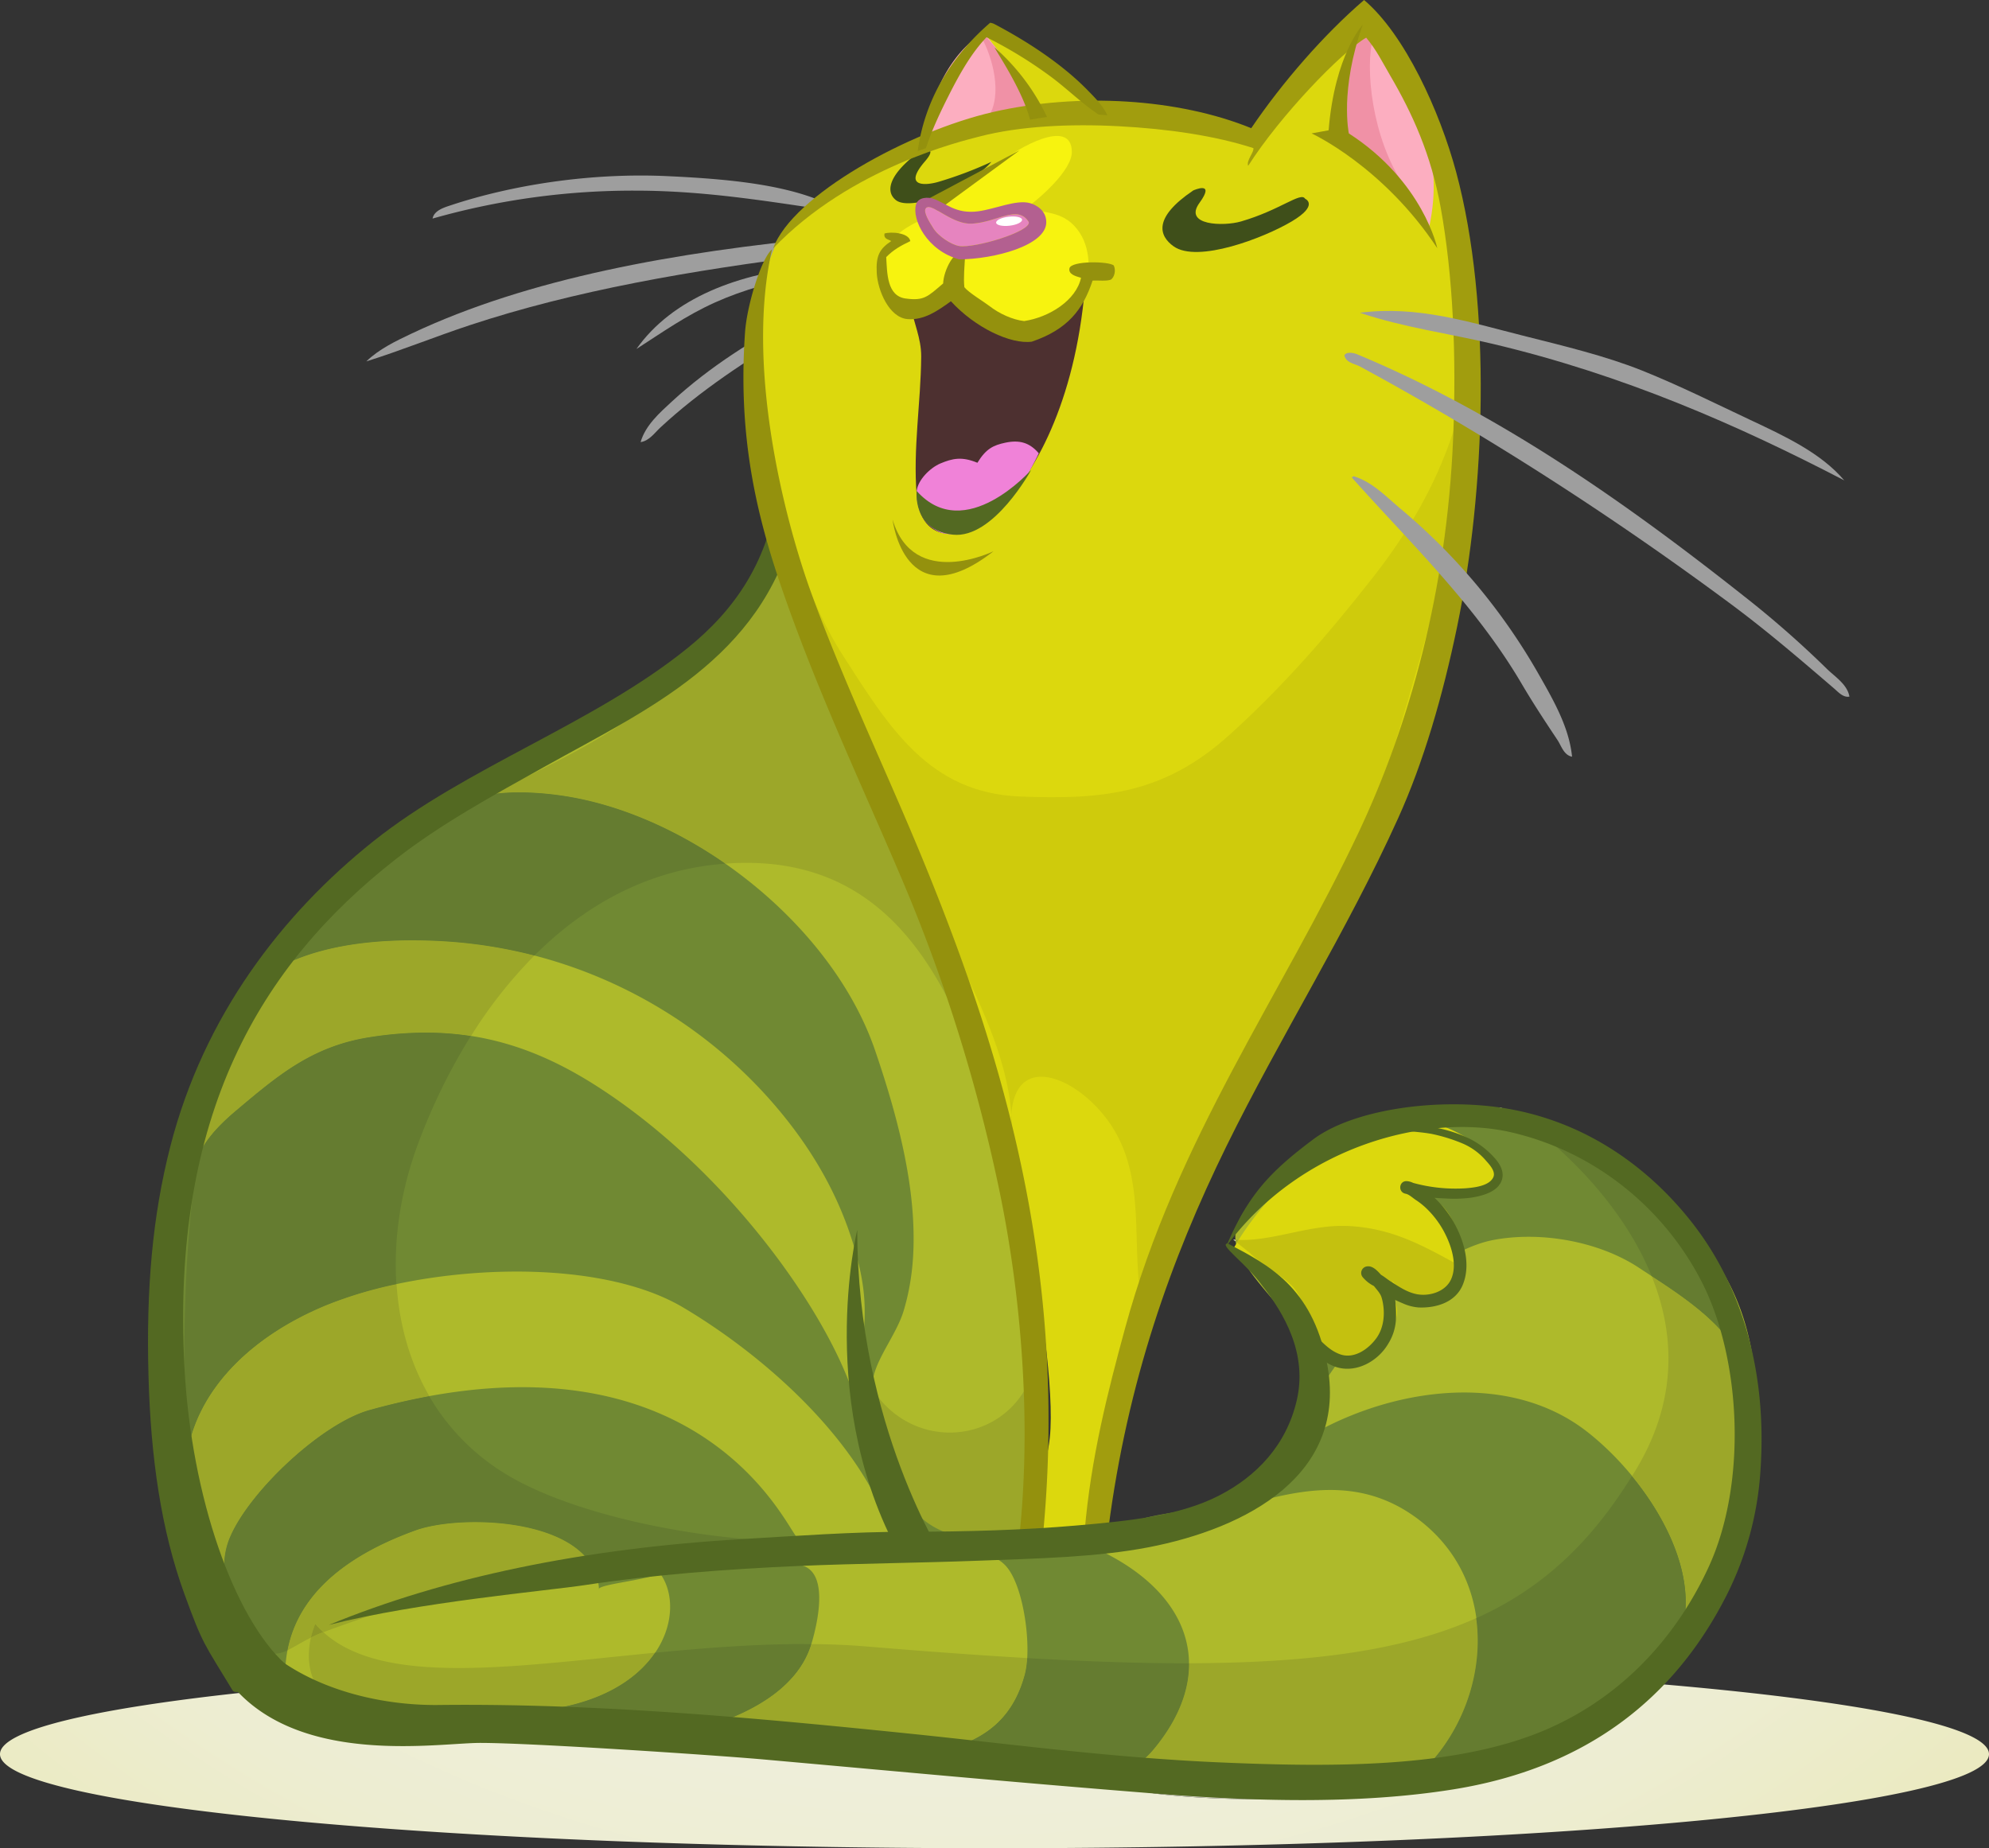<svg xmlns="http://www.w3.org/2000/svg" xmlns:xlink="http://www.w3.org/1999/xlink" viewBox="0 0 1056.69 982.01"><rect x="0" y="0" width="1056.69" height="982.01" fill="#333333" stroke="none"/><defs><style>.cls-1{fill:url(#radial-gradient);}.cls-2{fill:#9e9e9e;}.cls-12,.cls-13,.cls-14,.cls-15,.cls-17,.cls-18,.cls-19,.cls-2,.cls-20,.cls-26,.cls-6{fill-rule:evenodd;}.cls-3{fill:#aeba2b;}.cls-4{fill:url(#radial-gradient-2);}.cls-5{fill:#9ca729;}.cls-6{fill:#708933;}.cls-7{fill:#657c30;}.cls-8{fill:url(#radial-gradient-6);}.cls-9{fill:#8c9627;}.cls-10{fill:#dcd80d;}.cls-11{fill:#c4c10f;}.cls-12,.cls-22{fill:#536922;}.cls-13,.cls-21{fill:#94910d;}.cls-14{fill:#4d3030;}.cls-15{fill:#cfcb0c;}.cls-16{fill:#f7f30f;}.cls-17{fill:#fcaec0;}.cls-18{fill:#f091a6;}.cls-19{fill:#3f4f1a;}.cls-20{fill:#a19d0e;}.cls-23{fill:#e684bf;}.cls-24{fill:#fff;}.cls-25{fill:#b36090;}.cls-26{fill:#f082d8;}</style><radialGradient id="radial-gradient" cx="-94.46" cy="-112.12" r="1" gradientTransform="matrix(844.08, 0, 0, -783.79, 80241.66, -87482.29)" gradientUnits="userSpaceOnUse"><stop offset="0" stop-color="#f0f0e2"/><stop offset="0.49" stop-color="#f0f0e2"/><stop offset="0.64" stop-color="#efefde"/><stop offset="0.81" stop-color="#ededd1"/><stop offset="0.98" stop-color="#eae9bc"/><stop offset="1" stop-color="#e9e8b8"/></radialGradient><radialGradient id="radial-gradient-2" cx="-94.46" cy="-112.12" r="1" gradientTransform="matrix(844.08, 0, 0, -783.79, 80241.66, -87482.29)" gradientUnits="userSpaceOnUse"><stop offset="0" stop-color="#dfdfd2"/><stop offset="0.49" stop-color="#dfdfd2"/><stop offset="0.65" stop-color="#dedece"/><stop offset="0.82" stop-color="#dcdbc1"/><stop offset="1" stop-color="#d8d7ac"/><stop offset="1" stop-color="#d8d7ab"/></radialGradient><radialGradient id="radial-gradient-6" cx="-94.46" cy="-112.12" r="1" gradientTransform="matrix(844.08, 0, 0, -783.79, 80241.66, -87482.29)" gradientUnits="userSpaceOnUse"><stop offset="0" stop-color="#d6d6ca"/><stop offset="0.49" stop-color="#d6d6ca"/><stop offset="0.65" stop-color="#d5d5c6"/><stop offset="0.83" stop-color="#d3d3b9"/><stop offset="1" stop-color="#d0cfa5"/></radialGradient></defs><g id="Layer_2" data-name="Layer 2"><g id="Layer_2-2" data-name="Layer 2"><path class="cls-1" d="M876,894.27c-14.93,14.87-32.94,24.63-52.12,31.88-53.58,24.53-114.42,29.79-156.83,29.79-32,0-53.45-3-53.45-3l-43.71-7c-3.35-.15-6.85-.43-10.53-.79-18.12-1.76-42.59-4.8-60.85-10.68l-57.14-9.19L365.77,920c-12.34,2.94-23.23,4.11-29.3,4.11-.53,0-1,0-1.48,0-9.16-.35-21.34-4-32.66-8a410.5,410.5,0,0,1-57.12,4.36c-18.65,0-38.35-1.69-53.67-7.1-1-.36-2-.75-3-1.14-7.54.68-14.48,1.38-20.94,1.38-13.15,0-24.33-2.89-34.58-14.73C50.26,907.59,0,919.22,0,932c0,27.64,236.55,50,528.34,50s528.35-22.41,528.35-50c0-15-69.94-28.51-180.68-37.69"/><path class="cls-2" d="M229.81,116.13a388.78,388.78,0,0,1,107.76-14.84c39.88,0,76.18,6.71,110.52,11.54-22.54-14.22-58-17.59-93.47-19.24C313.17,91.66,271.51,98.46,239.7,109,235.94,110.23,230.61,111.83,229.81,116.13Z"/><path class="cls-2" d="M441.49,126.58c.11-.47-.21-.52-.55-.55-82.55,7.86-160.19,21.92-222.13,51.13-8.58,4.05-17.56,8.39-24.19,14.85,18.24-5.69,36.29-13.06,55-19.25,55.24-18.28,117.57-29.19,183.65-37.38C436.69,133.14,436.42,127.18,441.49,126.58Z"/><path class="cls-2" d="M432.7,141.42c-40.55,3.44-75.61,17.14-94.58,44,13.44-8.63,26.3-17.79,41.79-24.74,15.12-6.79,32.11-11.51,51.14-14.85C431.53,144.29,431.73,142.48,432.7,141.42Z"/><path class="cls-2" d="M425.55,167.27c-24.43,12.18-48.95,27.92-68.73,46.18-6.58,6.08-13.9,12.54-16.5,21.45,4.57-.64,7.47-4.93,10.45-7.7,21-19.52,46.35-36.26,72.58-51.69C424,172.63,425,170.15,425.55,167.27Z"/><path class="cls-3" d="M420.54,265.75c-13,26.24-20,54.59-42.33,74.66a417.41,417.41,0,0,1-68,49.45c-53.38,31-117.37,59.19-155.38,110.08-16.54,22.15-35.51,46.17-44.29,72.68-9,27.29-12.74,60.53-18.14,89-13,68.32-1.69,159.65,30.2,221.22,22.08,42.64,47,28.5,87,28,15.39-.19,30.79.71,46.27,1.62,18.95,1.11,38,2.22,57.27,1.31,48.91-2.3,98.33,7.15,147.3,11.92,53.38,5.2,106.42,9.14,159.67,13.57,124.23,10.33,313.84-7.64,313.84-169.9,0-36.47-1.66-67.23-21.45-98.11-14.54-22.71-39.46-39.7-60.59-56.15C808.33,581.23,748.3,585.76,701.63,611c-14.47,7.84-44.06,26.11-45.32,45.33-1.28,19.42,38.88,46.87,43.66,71,12,60.69-59,76.58-102.29,86.52-9.35,2.15-26.29,9.1-36.66,6.24-15.34-4.23-9.71-18.55-8.21-33.33,3.48-34.49,2.2-68.67-6.23-102.29-9.33-37.22-18.35-72.09-21.85-109.85-3.3-35.58-17.71-66.51-31-99.73-13.6-34.13-30.12-65.41-40.45-100.27-9-30.27-34.79-72.65-32.79-102.29v-6.6"/><path class="cls-4" d="M551.54,699.45v9.94l.42,2.93a79.71,79.71,0,0,0-.42-12.87"/><path class="cls-5" d="M515.92,825.44a75.29,75.29,0,0,0-10.1.78c1.64.23,3.36.43,5.18.61,4.68.46,8.81.73,12.45.73,1.49,0,2.89,0,4.23-.14a30.79,30.79,0,0,0-11.76-2M455.49,719.52c-1.25,10.54.64,22.09,3.56,33.5.88-7.35.32-15.57-.17-23.68a71.15,71.15,0,0,1-3.39-9.82m96-2.37c-3.57,28.74-24.93,44-46.89,44-15.58,0-31.47-7.69-41.52-23.73-1.71,20.5,10.2,45.92,20.8,62.4,10.38,16.15,32.2,19.52,52.76,19.52,2.5,0,5,0,7.42-.13,2.72-4.23,4.3-10.33,5.18-18.89,2.29-22.37,2.25-44.64,2.25-67.27V717.15m0-7.76v7.76q.29-2.35.42-4.83l-.42-2.93"/><path class="cls-6" d="M696.31,709.56C685.67,685.28,701,638.91,719,620c20.84-21.9,42.14-24.21,71.36-24.29,55.62-.14,91.76,32.75,116.68,80.94,10,19.36,14.29,38.13,20.26,58.8.13-27.25-36.5-48.52-56.46-61.78-21-13.93-51.69-19.63-77.18-14.9-24.06,4.48-48.84,27-66,44.1-8,7.94-39.92,49.86-36.71,60.71-.14-.49-1.38,3-1.4,3.1,43.74-28.16,109.88-40.1,153.6-6,35,27.28,72.74,86.51,40,125.76-33.72,40.44-87.44,48.12-133.92,60.39,42.67-34.26,52.34-106.22,1.52-141.6-50-34.82-104.67,8.11-155.08,9.9-9.52.33-18.3,1.54-27.55,2,60.54,21.07,82,65.62,46.11,110.58-15.14,19-31.42,19.64-54.86,17.37-20.25-2-48.44-5.54-67-12.88,20.71-4.68,43.92-11.5,52.17-42.85,3.56-13.52-.24-45.09-9.45-56.5-12-14.89-39.47-2.9-56.55-2.9-20.39,0-40,1.65-60.54,1.65,23.63-4.09,17.47,26.9,13.15,41.62-12,40.88-79.68,51.4-96.14,50.77-14.43-.55-36.36-9.3-50.61-14.89,68.75-6.55,81.41-54.63,65.45-74.19,1.66,4-33.68,6.68-31.63,9.68-1.56-37.94-72-40.66-97.43-31.5-34.46,12.44-67,34.06-69.17,72.83-22.62-14.14-39.81-44.71-29.45-69.16s48.82-60.6,74.24-67.65c150.06-41.61,206,35.93,220.67,58.11,8.77,13.28,6.93,14.5,23.52,16.13,11.58,1.15,24.52,4.51,36.13,3.06C464.46,771.36,408.39,721.67,363,694.72c-47.52-28.24-139-22.18-189.69-1.25-38.37,15.84-66,42.49-73.13,75-7.09-35.74-11.2-79.36-4.46-115,5.73-30.31,5.11-42.67,29.33-63.11,22.64-19.09,40.77-34.51,71.31-39.31,44.9-7.06,81.06,1.11,118.79,24.83C396.4,627,456.1,721.79,457.44,760.66c4.71-14.55-.31-35.17,1.28-51.1,1.52-15.26.5-26.51-3.34-41.24-8.25-31.66-24.36-59.16-46.1-83.78A251.72,251.72,0,0,0,234.34,500c-30.3-1.63-65.06,1-90.53,16.37,1.79-21.36,46.95-56.62,63.77-69.63,28.72-22.21,52.34-29.25,89.41-24.24,69.35,9.38,144.86,68.19,167.92,135.61,9.76,28.53,18.67,60.31,20.21,90.42.86,16.71-.35,32.2-5,47.8-3.52,11.82-13.37,23.8-16.05,35-5.08,21.33,8.18,50.32,19.85,68.47,13.17,20.5,44.76,20.4,68.84,19,18.82-1.12,36-7.06,54.53-12,16.69-4.4,33.7-4.22,49.37-10.26,31.42-12.12,55.2-58.29,41.29-90.34l-1.65,3.3"/><path class="cls-4" d="M521,551.38a181.64,181.64,0,0,1,3.75,23.26q.57,6.24,1.35,12.38c4.07,12.62,7.78,25.41,11.39,38l-9.61-40.84c.7-11.33-3-22.08-6.88-32.76M184.44,465.45a188.84,188.84,0,0,0-22.32,19.6c-15.63,16.23-27.48,35.27-36.45,56,5.67-9.26,12-18.2,18.46-26.86,3-14.22,22.63-33.61,40.31-48.75m214.17-151.7c-5.25,7.89-10.88,15.74-16.9,23.31a102.12,102.12,0,0,0,16.9-23.31m23.74-22.15c5.9,27,23.81,58.86,31,83,10.33,34.86,26.85,66.14,40.45,100.27,6.67,16.74,13.64,32.9,19.33,49.37-4.19-23.06-6.38-45-14.67-68-20-55.37-41-116.5-76.09-164.63"/><path class="cls-5" d="M252.51,808.73c-12.57,0-24.16,1.68-31.74,4.41-31.64,11.42-61.63,30.58-68,63.66,3.49-1.66,7.32-4.19,12.45-6.72a39.87,39.87,0,0,1,2.34-7.27,50.47,50.47,0,0,0,4.26,4.39l.49-.18c19.09-7.09,54.74-19.33,74.52-23.43a148,148,0,0,1,31.66-3.18c3.06,0,6,.06,8.95.12s5.86.12,8.84.12a135.58,135.58,0,0,0,21.21-1.5c-5.36-22.43-37.5-30.42-64.94-30.42M210.63,682.27a219.11,219.11,0,0,0-37.29,11.2c-38.37,15.84-66,42.49-73.13,75-.88-4.43-1.71-9-2.49-13.64-.36,41.32.4,89.83,34.36,117.44a31.8,31.8,0,0,0,9,5.52c-16.94-15.82-27.56-40.55-18.89-61,10.41-24.56,48.82-60.6,74.24-67.65,11.07-3.07,21.62-5.49,31.68-7.33-10.47-18-16.06-38.42-17.44-59.56M219,499.61c-26.21,0-54,3.93-75.21,16.79a19.45,19.45,0,0,1,.32-2.2c-6.41,8.66-12.79,17.6-18.46,26.86-9.82,22.71-16.18,47.47-20.31,72.83,3.72-7.69,9.51-14.87,19.72-23.49,22.64-19.09,40.77-34.51,71.31-39.31a192.32,192.32,0,0,1,29.87-2.45,155.52,155.52,0,0,1,24,1.81,242.86,242.86,0,0,1,33.68-42.75A252.26,252.26,0,0,0,234.34,500c-5-.27-10.13-.42-15.32-.42M416.64,284.05c-5.38,9.64-11.4,19.7-18,29.7a102.12,102.12,0,0,1-16.9,23.31c-10.69,13.45-22.62,26-35.76,36.34-24.81,19.5-55.14,33.92-85.42,48.66A108.07,108.07,0,0,1,276,421a157.9,157.9,0,0,1,21,1.53c29.86,4,60.86,17.24,88.33,36.35q5.79-.44,11.27-.43c76.71,0,108,62,129.49,128.57q-.78-6.15-1.35-12.38A181.64,181.64,0,0,0,521,551.38c-2.72-7.48-5.53-14.92-7-22.49-.3-1.54-.59-3.08-.87-4.61-5.69-16.47-12.66-32.63-19.33-49.37-13.6-34.13-30.12-65.41-40.45-100.27-7.17-24.18-25.08-56.08-31-83q-2.81-3.84-5.71-7.55"/><path class="cls-7" d="M228.07,741.83c-10.06,1.84-20.61,4.26-31.68,7.33-25.42,7.05-63.83,43.09-74.24,67.65-8.67,20.45,1.95,45.18,18.89,61a13.19,13.19,0,0,0,4.6.86,16.35,16.35,0,0,0,7.09-1.87c6.41-33.08,36.4-52.24,68-63.66,7.58-2.73,19.17-4.41,31.74-4.41,27.44,0,59.58,8,64.94,30.42,4.13-.64,8.57-1.53,13.42-2.77,26.95-6.87,59.79-14.23,90.55-17.49-49.58-.4-117.26-13.84-153.07-35.95a117.45,117.45,0,0,1-40.28-41.11m-1.81-193.19a192.32,192.32,0,0,0-29.87,2.45c-30.54,4.8-48.67,20.22-71.31,39.31-10.21,8.62-16,15.8-19.72,23.49-6.78,41.63-7.51,84.89-7.51,123.4,0,5.64-.07,11.52-.13,17.56.78,4.65,1.61,9.21,2.49,13.64,7.09-32.53,34.76-59.18,73.13-75a219.11,219.11,0,0,1,37.29-11.2c-1.62-24.86,2.59-50.7,11.54-74.64a316.74,316.74,0,0,1,28-57.18,155.52,155.52,0,0,0-24-1.81M276,421a108.07,108.07,0,0,0-15.43,1.06c-26.67,13-53.3,26.22-76.09,43.39-17.68,15.14-37.35,34.53-40.31,48.75a19.45,19.45,0,0,0-.32,2.2c21.26-12.86,49-16.79,75.21-16.79,5.19,0,10.32.15,15.32.42a252.26,252.26,0,0,1,49.55,7.67c26.17-26.16,58.64-44.65,97.43-48.48,1.35-.13,2.67-.24,4-.34-27.47-19.11-58.47-32.31-88.33-36.35A157.9,157.9,0,0,0,276,421"/><path class="cls-5" d="M451.33,817.16c-8.54,0-17.5.51-26.67,1.4l.32.33a192.84,192.84,0,0,0,26.35-1.73"/><path class="cls-7" d="M424.66,818.56l-3.24.33H425l-.32-.33"/><path class="cls-4" d="M796.71,588.4l-2.93,3.38a126.32,126.32,0,0,1,13.8,2.38c-5.48-3.68-9.43-5.68-10.87-5.76"/><path class="cls-5" d="M793.78,591.78l-3.43,3.94h.36a127.45,127.45,0,0,1,21.63,1.79q-2.54-1.85-4.76-3.35a126.32,126.32,0,0,0-13.8-2.38"/><path class="cls-7" d="M790.71,595.72h-.36a115.56,115.56,0,0,1,24.18,3.43c-.74-.57-1.48-1.11-2.19-1.64a127.45,127.45,0,0,0-21.63-1.79"/><path class="cls-4" d="M891.06,878.16q-2.58,2.51-5.26,4.89-1.24,1.74-2.65,3.42,4.15-4,7.91-8.31"/><path class="cls-8" d="M823.89,926.15c-24.28,9.17-50.45,14.32-74.66,20.71a92.37,92.37,0,0,0,12.14-11.75c-28.25,4.67-57.41,6.51-85.38,6.51-19.47,0-38.37-.89-55.94-2.35q-8.13-.69-16.24-1.34c-8.59,6.2-17.89,8.11-28.85,8.11-1.65,0-3.34,0-5.06-.12l43.71,7s21.49,3,53.45,3c42.41,0,103.25-5.26,156.83-29.79m-445-9.88c-4.45,1.46-8.86,2.68-13.11,3.69l75.61,5.3,57.14,9.19c-2.15-.69-4.22-1.43-6.17-2.2,3.47-.78,7-1.63,10.54-2.64q-21.22-1.85-42.51-3.91c-27.08-2.64-54.3-6.71-81.5-9.43m-165.13-5.45-4.21,0c-7.51.09-14.49.67-21,1.26,1,.39,2,.78,3,1.14,15.32,5.41,35,7.1,53.67,7.1A410.5,410.5,0,0,0,302.33,916c-1.73-.62-3.44-1.25-5.11-1.88-13.89,0-27.68-.84-41.41-1.64-14.07-.82-28.07-1.65-42.06-1.65"/><path class="cls-5" d="M431.05,873.52c-6.67,22.23-29.84,35.44-52.17,42.75,27.2,2.72,54.42,6.79,81.5,9.43q21.28,2.07,42.51,3.91c17.53-5,34.76-14.12,41.63-40.21a44.76,44.76,0,0,0,1.2-8.44c-26.16-1.51-54.45-3.59-85.12-6.14-9.74-.81-19.61-1.21-29.55-1.3M171.78,867.2c-2.43.93-4.61,1.9-6.6,2.88-2.47,10.89-3,31.3,23.34,42,6.53-.59,13.51-1.17,21-1.26l4.21,0c14,0,28,.83,42.06,1.65,13.73.8,27.52,1.61,41.41,1.64-4.64-1.73-9-3.46-12.84-5,33.47-3.19,53.64-16.22,63.7-31q-8.83.86-17.51,1.75c-31.29,3.2-61,6.39-86.78,6.39-30.81,0-56.09-4.55-72-19.08m612.57-7.46c-37.62,16.87-86.13,23.83-152.68,24,.13,14.07-5.46,29-17.44,44.06a54.17,54.17,0,0,1-10.42,10.17q8.12.66,16.24,1.34c17.57,1.46,36.47,2.35,55.94,2.35,28,0,57.13-1.84,85.38-6.51,17.83-20.69,26.65-48.94,23-75.37M877.45,678c12.19,30.13,14.17,65.68-8.47,103.12-.63,1-1.27,2.1-1.92,3.13,23.88,29.06,40,69,18.74,98.79q2.69-2.38,5.26-4.89c38.68-44.21,45.13-108.4,28.67-164.43-10.08-14.53-28.28-26.59-42.28-35.72"/><path class="cls-7" d="M545.72,881a44.76,44.76,0,0,1-1.2,8.44c-6.87,26.09-24.1,35.2-41.63,40.21-3.53,1-7.07,1.86-10.54,2.64,1.95.77,4,1.51,6.17,2.2l71.38,11.47c1.72.08,3.41.12,5.06.12,11,0,20.26-1.91,28.85-8.11a54.17,54.17,0,0,0,10.42-10.17c12-15,17.57-30,17.44-44.06h-1.91c-25.29,0-53.17-1-84-2.74M427,873.51c-26.3,0-53,2.12-79,4.63-10.06,14.79-30.23,27.82-63.7,31,3.82,1.5,8.2,3.23,12.84,5,1.67.63,3.38,1.26,5.11,1.88l2.12-.33,61.32,4.3c4.25-1,8.66-2.23,13.11-3.69,22.33-7.31,45.5-20.52,52.17-42.75h-4m440-89.25c-22,35.44-47.65,59.76-82.71,75.48,3.67,26.43-5.15,54.68-23,75.37a92.37,92.37,0,0,1-12.14,11.75c24.21-6.39,50.38-11.54,74.66-20.71,21.48-9.83,41.79-22.76,59.26-39.68h0q1.41-1.68,2.65-3.42c21.24-29.82,5.14-69.73-18.74-98.79M814.53,599.15C833.69,613.68,862.88,642,877.45,678c14,9.13,32.2,21.19,42.28,35.72C903.64,659,865.68,612.05,814.53,599.15"/><path class="cls-9" d="M167.52,862.81a39.87,39.87,0,0,0-2.34,7.27c2-1,4.17-2,6.6-2.88a50.47,50.47,0,0,1-4.26-4.39"/><path class="cls-10" d="M746.46,593.75c17.9.91,50.28,14.52,50.09,35.67-13.4,3.29-28.08,4.66-42.15,5.12,34,5.8,27.42,86.17-21.58,50.33,29.72,12.42-18.41,55.37-41.61,31.4-8.46-8.75,5.07-20.27-4.28-31.22-8.42-9.88-20.36-16.12-31.38-22.11,13.34-23.59,50-65.2,81.3-59.58l9.61-9.61"/><path class="cls-4" d="M655.18,658.61l1.28,1q-.08-.46-.12-.93l-1.16-.09"/><path class="cls-5" d="M741.1,690.06l-.65.59a10.75,10.75,0,0,1,.75,1.36c0-.62.06-1.25.06-1.87l-.16-.08m34.15-17.68a37.3,37.3,0,0,1-1.34,6.08,44.94,44.94,0,0,0,3.48-4.9l-2.14-1.18M656.34,658.7q0,.46.12.93l.7.56c.28-.47.57-.93.86-1.4l-1.68-.09"/><path class="cls-7" d="M739.11,689a12.73,12.73,0,0,1,1.34,1.67l.65-.59c-.65-.33-1.32-.7-2-1.08"/><path class="cls-11" d="M713.19,651.33c-9.29,0-18.29,1.87-27.11,3.74s-17.49,3.75-26.11,3.75l-2,0c-.29.47-.58.93-.86,1.4l7.1,5.63c3,3.46,16.29,11.43,22.18,17.35,7.36,7.41,11.43,28,16.84,32.56,4.29,3.63,8.71,5.19,13,5.19,12.86,0,24.1-14.33,25-28.91a10.75,10.75,0,0,0-.75-1.36,12.73,12.73,0,0,0-1.34-1.67c.67.38,1.34.75,2,1.08l.16.08a27,27,0,0,0-1.74-9.6c5.19,5.61,10.73,8.13,16.13,8.13,6.58,0,13-3.75,18.26-10.21a37.3,37.3,0,0,0,1.34-6.08c-19.62-10.83-35.91-19.85-58.82-21-1.08-.06-2.16-.08-3.24-.08"/><path class="cls-12" d="M414.3,256.85c-.47-.1-.52.21-.55.55-4.65,40.32-23.35,66.59-48.39,86.87-49.73,40.29-117.25,63-167.15,102.82-48.28,38.54-89.93,92.56-107.77,162.21C81.05,646,77.59,684.55,78.9,731.36,80.09,774.48,85.57,812.89,98,847c9.89,27.19,10.3,25.9,25.57,51.14,2.83,4.69,31-11.35,28-14C124.38,859.4,101.69,795.81,98,726.61c-7.17-134.18,40.19-213.76,112.32-270.17,24-18.75,51.44-33.69,79.72-49.48,54.06-30.19,114.14-56.88,132-127C419.56,272.11,416.59,264.82,414.3,256.85Z"/><path class="cls-12" d="M455.43,653.47s-23.1,94,24.74,176.53l21.45-1.65S455.43,757.41,455.43,653.47Z"/><path class="cls-10" d="M724.35,6.71c72.14,90.23,58.89,237.14,33,341.53-6.75,27.16-13.9,54.56-23.42,80.84C724.24,455.71,707.17,475.64,693,500,665.84,546.61,646,602,624.13,651.82c-23.78,54.11-33.39,109.85-48.55,164.7-6.4-.06-13.35,2.94-19.51,1.85-13-2.31-7,1.82-6.15-11.46.91-14,6.24-29.07,7.79-42.91,2.73-24.4-5.62-80.34-11.54-103.93-6.64-26.46-5.81-26.93-11.6-54.4-6.45-30.62-15.36-58.44-24.28-88.7-10.59-35.91-21.64-69.1-38-102.7-13.9-28.53-29.34-56.49-40.38-85.83-20.91-55.6-41-100.13-29.65-158.75,4.75-24.6,4.93-42,26.36-59.44,18-14.61,49.77-19.3,61.86-35.48,9.89-13.24,15.47-47.45,32.18-58.56,18.84-5.68,46.25,33.17,61.09,42.14,11.81,7.14,35.1,9.28,48.58,10.69,20.77,2.19,35.38,4.94,49.13-11.18Z"/><path class="cls-13" d="M527.83,292.88s-42.43,20.82-53.64-16.82C474.19,276.06,480.59,329.71,527.83,292.88Z"/><path class="cls-14" d="M575.87,158.36C569.47,219.22,546.94,255,530,271.51c-16.74,16.35-40.88,18.64-43-8.44-2-25,2.2-48.7,2.4-73.55.07-9.87-4-17.94-5.54-26.91.95.86,2.18,1.36,3.12,2.16C487,164.77,547.27,139.56,575.87,158.36Z"/><path class="cls-15" d="M400.54,226.2c3.46,1.89,16.25,53.49,21.61,67.27,7.83,20.16,14.66,37.69,26,55.31,24.32,37.87,45.5,72.41,93.56,74.41,45.8,1.91,77.53-2,111.75-33,28.46-25.73,52.17-53.1,75.62-83,30.9-39.36,49-79.57,53.45-129.67,2.54,54.11-15.23,127.53-30.7,181.25-10.7,37.12-22.54,78.33-38.37,114.78-27.49,63.32-59.69,121.61-87.74,185-6.15,13.89-14.35,28.39-16.69,43-10.19-31.45,1.57-69.41-16.87-100.77-17.12-29.09-59-47.18-54.66,1.74,1.95-48.22-36.25-102.58-53.44-145.75-7.59-19-61.57-139.51-54.66-144.19Z"/><path class="cls-16" d="M574.27,159.17c5.15-10.46,5.92-25.39-.6-35.41-7.34-11.26-17.15-10.64-29-12.82,7.34-5.19,24.81-20.32,24.76-30.24-.1-18.89-30-1.1-36.83,4.8-9.71,8.41-20.49,14.57-29.81,23-8.05,7.32-20.39,9.81-27.65,17.82-6.36,7-8.33,24.11.39,30.6,4.17,3.11,11.85,3.75,17,3,7.24-1,7.63-4.67,13.62-8.1,9.2,11.64,17.25,18.34,32,21.09,9.66,1.79,29.76,4.95,32-9Z"/><path class="cls-17" d="M551.05,55.08c-3.94-9.18-22.52-29.45-28-37.63-2.4-1.87,4.18-4-5.21,3.18-14.36,11-26,34.37-24.3,52.74,7.48,1.17,22.71-7.71,30.3-10.06a85.19,85.19,0,0,1,14.6-3.43c3.87-.51,13.64.35,13.43-2.4Z"/><path class="cls-18" d="M522,20.92c6.44,12.21,11,33.13,1.15,43.65,8.29-2.5,17.52-7.94,26.24-8-1.23-11.78-17.73-27.84-25.25-36.71Z"/><path class="cls-17" d="M721.59,15c-6.84,13.05-11.35,31.09-12,45.64-.18,3.75-1.6,11.12,0,13.83,1.35,2.35,10.29,6.65,12.86,8.43,15.23,10.59,29.55,19.32,36.88,37.51,4-18.93,2.33-32.3-.89-49.16-4.41-23.09-10.69-39.84-28-55.45Z"/><path class="cls-18" d="M730.4,17.45c-5.35,12.55-3.2,49.64,12.71,76.78-6.87-3.7-13-9.45-19.91-13.71-12.1-7.43-10.35-8.49-8-20.46,1.54-7.8-1.23-22.91.78-30.6,1.79-6.86,5.27-10.59,6.41-17.62Z"/><path class="cls-19" d="M488.8,80.35s10.43-3.69,2.53,5.48c-12,13.92.81,12.81,7.8,10.62A205.18,205.18,0,0,0,526.68,86c-6.86,8.33-17.18,10.53-24.89,16a10.67,10.67,0,0,0-2.62,2.62c-9.79,3.27-19.28,4.74-23.14,1.75C470.13,101.78,472.23,92.46,488.8,80.35Z"/><path class="cls-13" d="M469.89,124.08c-.5,3,2.05,3,3.59,4-6.19,4.17-8.19,7.71-7.69,17,.48,9,6.45,23.69,16.4,24.47,8.75.69,16.13-4.53,23-9.49,12.81,14,31.76,23,43,21.47,19-6.49,27.15-17,32.27-32.45,3.25-.16,7.26.42,9.73-.5,1.8-1.25,2.79-4.78,1.54-7.49-2.31-2.32-22.72-2.68-23.57,1.5-.6,3,2.92,4.12,6.15,5-2.56,12-16.9,21-30.22,23-6.27-.72-13.32-4-18.44-8-3-2.31-11.07-7.13-13.32-10-.51-5,.06-10.75.52-18.47-5.64-2.5-11.56,9.55-11.79,16.48-8.2,7-10.12,9.37-20,8s-9.74-13.49-10.24-22c3.81-3.9,7.89-6.15,12.8-8.49C482.81,123.57,473.23,123,469.89,124.08Z"/><path class="cls-20" d="M724.69,0c-21.35,18.36-43.45,43.74-59.94,68.1-38.84-15.81-91.81-19-137.2-8.58-44.29,10.16-106.41,44-116.86,72.52C451.93,88.86,511.3,74.9,520.39,72.53c21.36-5.56,48.11-6.83,74-5.46,26.1,1.38,51,5,71.48,11.62.52,2.11-3.91,6.63-2.75,9.41,17-26.64,49.5-60.42,62.68-68.09,5.52,6.56,8.64,13.08,12.65,19.93,11.86,20.25,21.84,42.1,26.94,70.31,6.53,36.09,8.46,78.55,6.6,122.89-3.38,80.81-23.13,151.55-50,208.7C681,528.79,625.09,605,597.66,705.9c-9.08,33.39-18.13,68.66-21.44,107.94,4.59-.18,8.11-1.43,12.64-1.66,10.1-78,33.16-143,62.69-203.16,29-59,63.89-113.82,91.27-174.38C756.24,405,766.46,370,774.16,332.79c14.9-72,18.57-170.32-.55-241.36C764.86,58.93,746.26,18.21,724.69,0Z"/><path class="cls-13" d="M583.65,60.87c-9-6-16.82-13.81-25.44-20.18A230.74,230.74,0,0,0,524.1,19.8c-7.94,8.25-14.21,19.34-20,30.79-4.3,8.51-8.94,18.18-12.19,28.13l-4.37,1.54c4.24-30.57,20.66-52.76,38.49-68.16a7.42,7.42,0,0,1,2,.55c17.56,9.19,36.08,21.28,49.7,35.19,3.89,4,8.27,8.3,10.59,13.43C586.75,61.1,585.21,61,583.65,60.87Z"/><path class="cls-13" d="M547.21,63.62c-4.07-16.36-19.35-38.33-18.73-38.33a113.47,113.47,0,0,1,27.77,36.88C553.22,62.59,550.2,63.08,547.21,63.62Z"/><path class="cls-13" d="M540.48,825.57c4.22-.19,7.94-.89,12.65-.57,16-144.19-19.6-261-59.39-359.73-20.87-51.8-44.05-98.8-62.68-150-14.76-40.58-34.94-121-20.92-182.75-5.77,4.79-13.31,29.89-14.3,43.7-3.95,55.13,5.82,96.9,19.83,137.36,18.64,53.85,41.71,102.49,62.68,151.68a884.38,884.38,0,0,1,51.68,163C542.41,685.7,549,758.38,540.48,825.57Z"/><path class="cls-12" d="M651.44,662.27c39.59-53.61,106.87-70.9,151.32-60.67,45.19,10.41,82,41.11,101.72,80.28,20.65,41.08,23.63,106.47,3.29,150.65-18.67,40.59-50.4,72.94-92.92,89.08C769,939,708.84,939,649.35,936.45c-58.81-2.48-112.78-9.88-166.6-15.39C404,913,318,904.9,233.08,905.89c-31.43.36-63.8-8.44-85.79-24.94-.71,4.19-39.49-13.93-37.4-8.8,26.4,70.39,118.91,53.93,145.18,53.89,27.46,0,124.53,6.47,150.67,8.8,77.4,6.9,127.76,11.71,207.87,18.11,51.84,4.13,108,5.86,158.35-2.2,70.43-11.28,117.61-48,145.71-103.92a170.85,170.85,0,0,0,17.6-65.43c3.79-54.66-11-98.7-35.19-130.31-22.41-29.28-57-56-103.37-62.69-35.15-5-78.31,1.38-99.08,17C674.54,622.68,663,635.05,651.44,662.27Z"/><path class="cls-12" d="M670.41,682.89C682.16,697.8,694.7,719.1,688.93,744c-5.55,23.92-21.4,40.38-41.24,50.59-20.81,10.7-47,13.44-75.88,15.94-28.21,2.45-58.81,3.3-88.52,3.3-30.47,0-60.43,2.25-88,3.85-86.06,5-159.42,20.51-220.54,45.65,47.3-12.09,115.67-18.07,136.17-21.17,35.85-5.43,74.81-8.5,114.61-10.19,30.07-1.27,62.63-1.55,94.58-2.75,31.36-1.17,62.7-1.84,90.17-7.14,51.7-10,106.67-38.48,94.57-98.42-8.06-39.95-30.93-51.62-52.6-63-.88-.46.91-.08,0,0C647,661.08,662.16,671.34,670.41,682.89Z"/><path class="cls-19" d="M693.34,105.58s7.7,3.3-7.15,12.1-50,22.24-62.69,13.2c-7.69-5.5-11.17-15.1,10.45-29.7,0,0,12.1-5.5,3.3,6.6s12.88,12.54,22,9.9C680.14,111.63,691.14,101.73,693.34,105.58Z"/><polygon class="cls-21" points="491.4 106.56 541.72 79.83 499 111.17 491.4 106.56"/><path class="cls-22" d="M694,703.27a44.07,44.07,0,0,0,7.23,8.69c3.32,3.21,6.32,6,10.68,7.59,7.4,2.66,15-2.62,19.33-8.58s4.75-14.39,2.85-21.27c-.64-2.34-2.23-4-3.68-5.8l-.51-.63a18.22,18.22,0,0,1-6.08-4.86A3.51,3.51,0,0,1,726,672.9c3.15-.65,5.75,2.29,7.7,4.43l0,0c1.75,1,3.24,2.33,4.94,3.4,4.34,2.72,8.29,5.56,13.37,6.75,6.74,1.59,15.86-.9,18.93-7.84,3.68-8.29-.4-19.36-4.54-26.61a49.85,49.85,0,0,0-9.06-11.43,40,40,0,0,0-5.38-4.18c-1.48-1-3.25-2.69-5-3.13l-.37-.08c-4-.88-3.36-6.86.78-6.65a8.82,8.82,0,0,1,3.4.94,85.07,85.07,0,0,0,27.8,2.86c4.31-.34,12.59-1.13,14.77-5.86,1.46-3.18-2.24-6.92-4-8.95a33.81,33.81,0,0,0-12.33-9,89.74,89.74,0,0,0-16.26-5.05c-5.39-1-10.82-1.23-16.23-1.93a1.07,1.07,0,0,1,0-2.09c11.89-1.53,25.32,1.28,36.18,6.52a44.07,44.07,0,0,1,13.22,10.13c2.75,3,5.27,7.1,4.08,11.43-1.89,6.84-10.83,8.89-16.61,9.81a70.28,70.28,0,0,1-13.37.4q-3-.11-5.91-.34a52.11,52.11,0,0,1,10.22,13c5.39,9.53,9.17,22.18,4.91,32.92-3.87,9.79-14.55,12.75-23.77,12.32a25.31,25.31,0,0,1-8.32-2.23c-1.24-.51-2.6-1.11-3.94-1.78a62.53,62.53,0,0,1,.45,9.13,27.13,27.13,0,0,1-4.07,14.05c-5,8.63-15.11,14.7-24.84,13.17-5.51-.86-10.18-4.11-14.17-8S691,711.79,689,706.37C687.91,703.26,692.16,700.22,694,703.27Z"/><path class="cls-13" d="M724,13.14s-14.85,15.67-18.15,56.09l-9.07,1.65s37.94,17.32,66.81,61c0,0-7.43-35.46-47-61C716.6,70.88,711.65,47.78,724,13.14Z"/><path class="cls-2" d="M722.47,166.17c23,7.79,47.21,11,70.38,16.49,69.57,16.45,130.58,43.26,186.94,72.58-12.5-14.72-31.84-23.62-50.59-32.44-18.29-8.6-37.1-18-56.63-25.84s-41.66-13.12-63.78-18.7C780.66,171.18,753.12,162.22,722.47,166.17Z"/><path class="cls-2" d="M714.22,188.71c.71,4,5.44,4.53,8.25,6,68.65,37.17,136,80.87,197.39,126.46,19,14.12,36.43,29.11,54.43,44.54,2.13,1.82,4.94,5.09,8.25,4.4-1.15-6.57-7.79-10.59-12.1-14.85a534.11,534.11,0,0,0-44.54-39C865,268.14,797.07,219.88,720.82,188.16,719.83,187.75,715.68,186.54,714.22,188.71Z"/><path class="cls-2" d="M718.07,253.59c31.18,35,65.37,67.37,90.17,109.42,6,10.25,12.51,20.14,19.24,30.24,1.95,2.91,3.31,8,7.7,8.8-1.57-15.86-10.13-30.45-18.14-44.54a322.9,322.9,0,0,0-72.58-86.87c-8-6.65-15.22-14.54-25.29-17.6C718.72,253.14,718.62,253.59,718.07,253.59Z"/><path class="cls-23" d="M492.69,110.06c3.6-1.14,13.75,9.4,23.83,8.77,13.45-.84,24.13-10.2,30-.93,1.64,5-28.71,14.14-37,12.8-4.08-.65-11.29-5.29-13.86-9.74C494.36,118.8,489.09,111.2,492.69,110.06Z"/><path class="cls-24" d="M529.22,118.36c.15,1.31,3.37,2,7.17,1.56s6.76-1.9,6.6-3.22-3.37-2-7.17-1.55S529.06,117,529.22,118.36Z"/><path class="cls-25" d="M486.64,108.67c-2.28,8.06,5.95,24.51,22.95,29.14,18.49-.1,46.26-7.34,46.26-19.75,0-6.4-5.58-9.28-8.67-10.14-7.27-2-18.36,3.13-27.51,4.35-12.12,1.61-17.29-4.58-24-6.75C493.38,104.78,487.83,104.46,486.64,108.67Zm6.05,1.39c3.6-1.14,13.75,9.4,23.83,8.77,13.45-.84,24.13-10.2,30-.93,1.64,5-28.71,14.14-37,12.8-4.08-.65-11.29-5.29-13.86-9.74C494.36,118.8,489.09,111.2,492.69,110.06Z"/><path class="cls-26" d="M487,260.85c.66-5.94,7.26-12.37,12.61-14.61,6.44-2.69,11.41-3.8,19.65-.36,4.57-7.45,8.42-9.32,14.93-10.69,7.49-1.57,12.86,0,17.66,5.64,0,0-21.62,48.85-51.24,42.44C485.4,277.67,487,260.85,487,260.85Z"/><path class="cls-12" d="M547.85,249.64s-35.23,40-60.85,11.21c0,0-2.41,20.82,19.21,23.22S547.85,249.64,547.85,249.64Z"/></g></g></svg>